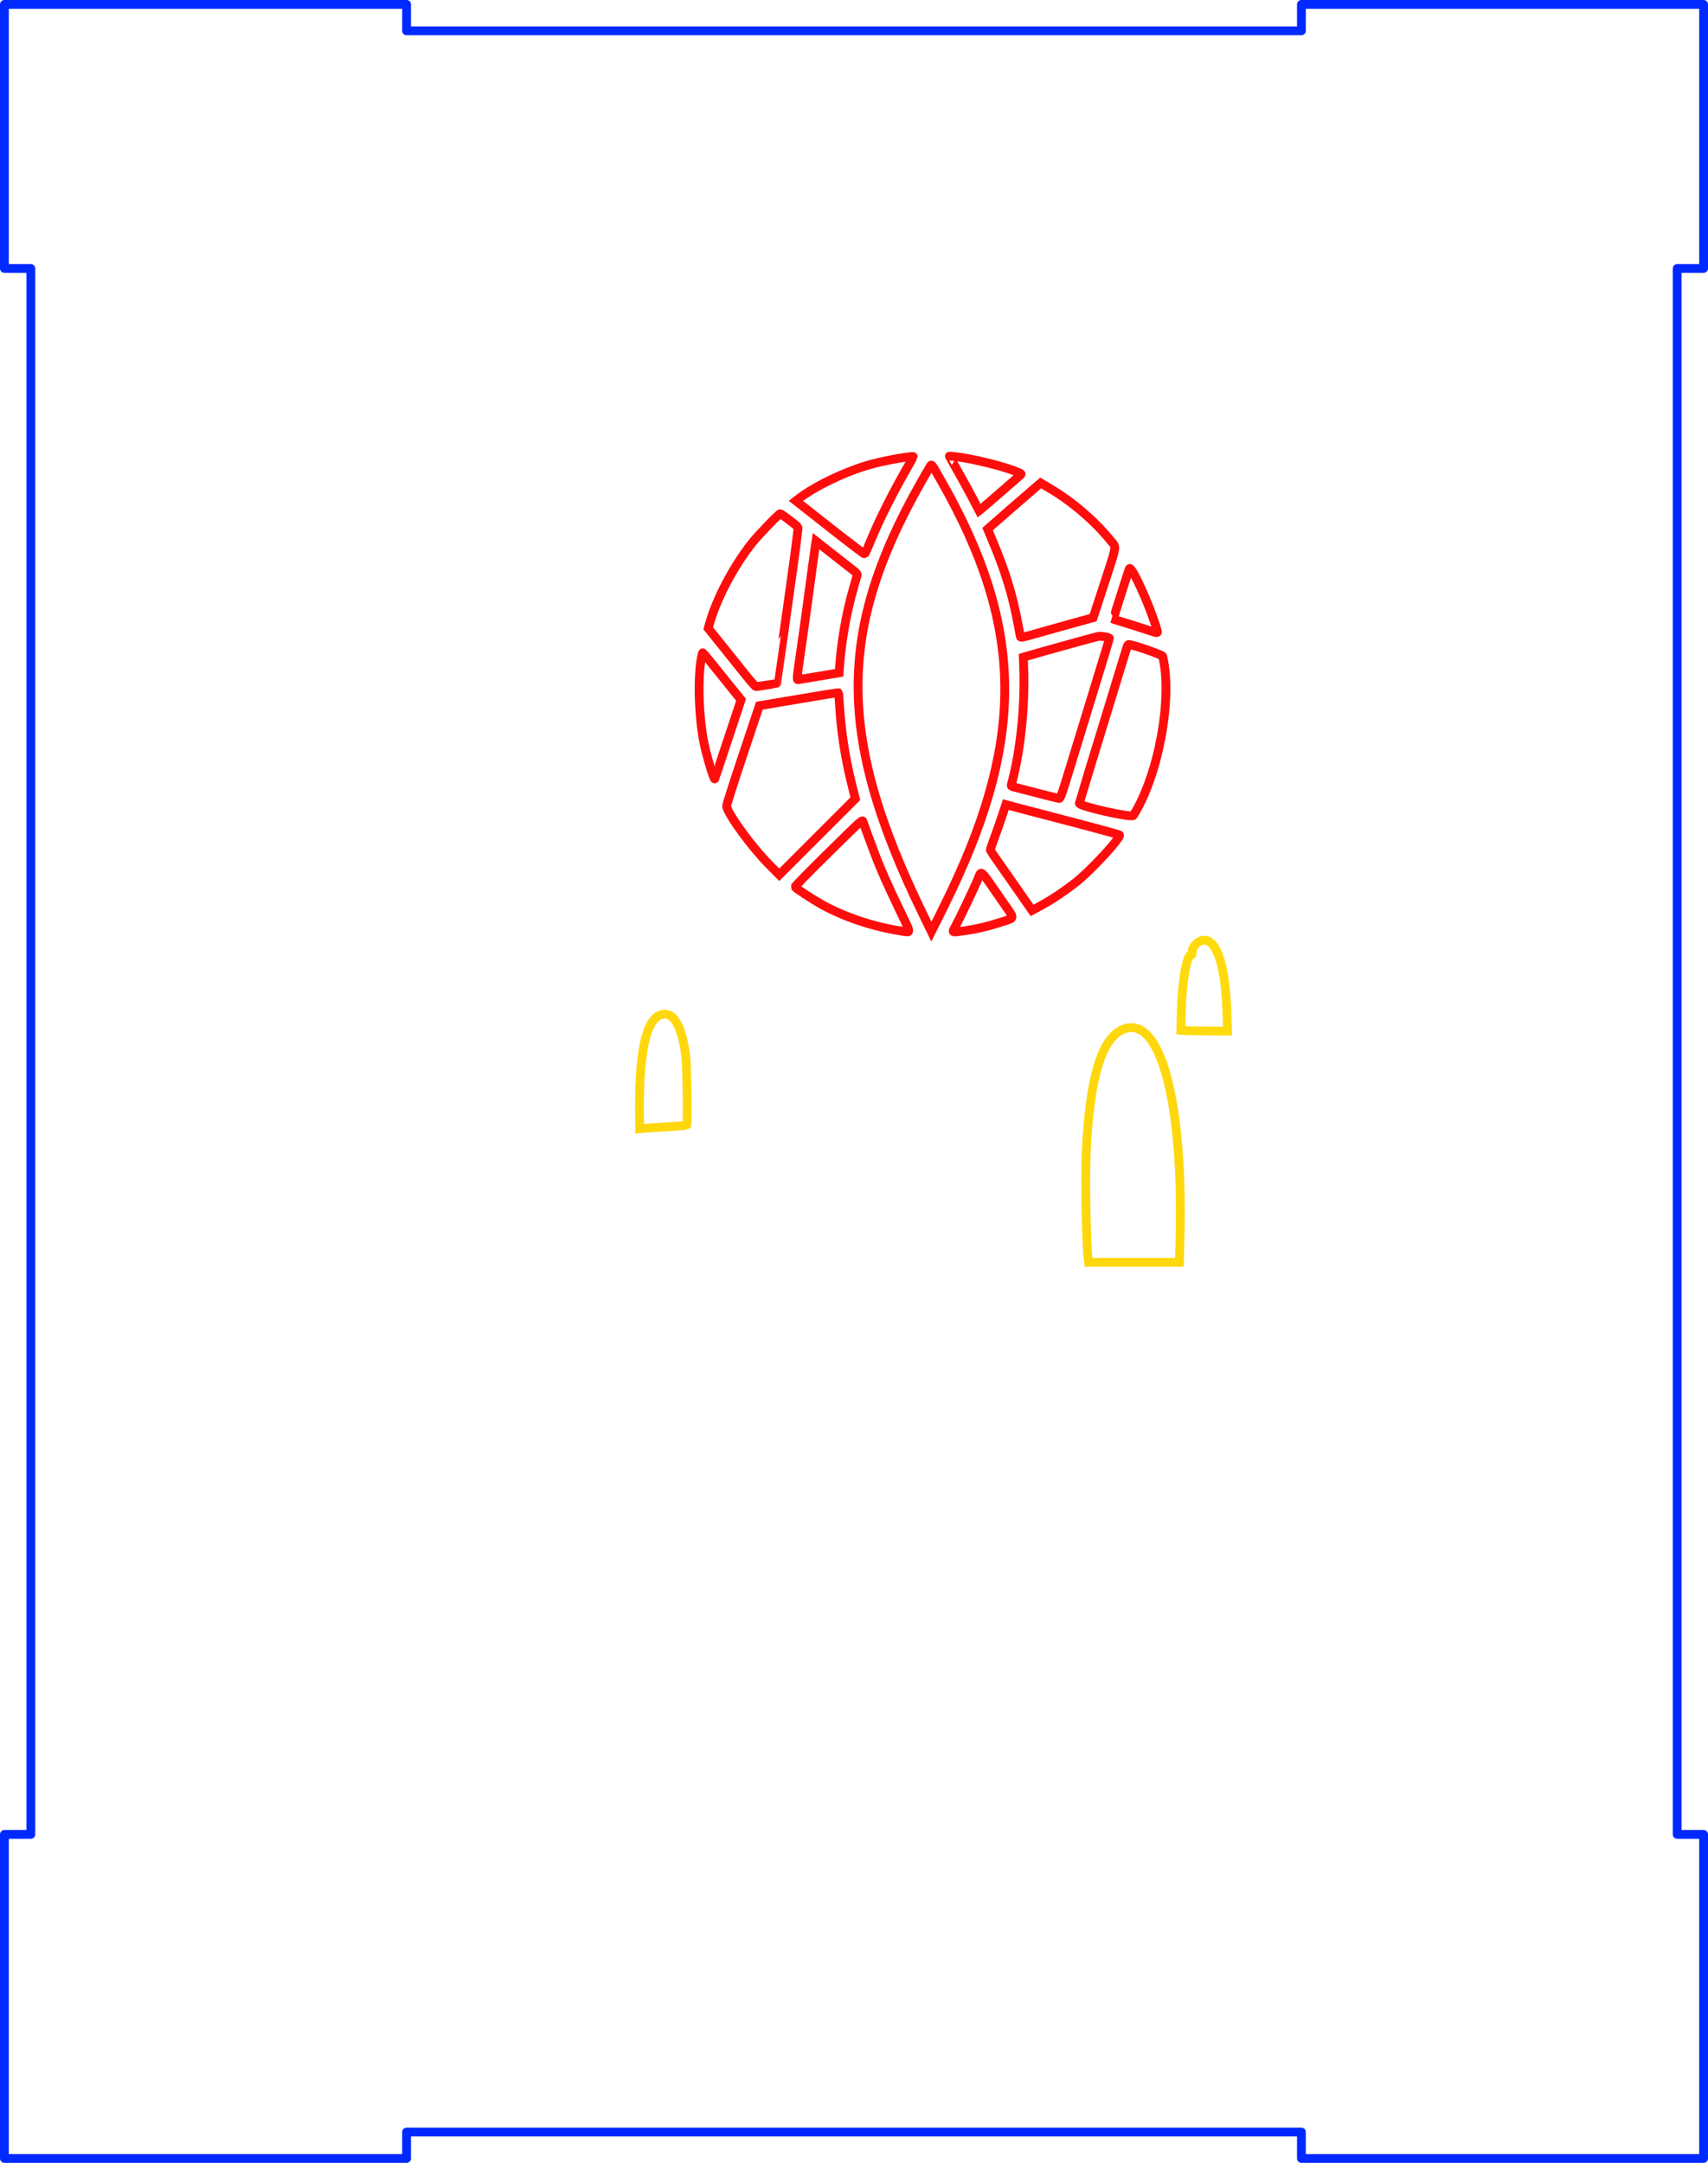 <?xml version="1.0" encoding="UTF-8" standalone="no"?>
<!-- Created with Inkscape (http://www.inkscape.org/) -->

<svg
   width="193.929mm"
   height="245.577mm"
   viewBox="0 0 193.929 245.577"
   version="1.1"
   id="svg1"
   xml:space="preserve"
   xmlns="http://www.w3.org/2000/svg"
   xmlns:svg="http://www.w3.org/2000/svg"><defs
     id="defs1" /><g
     id="layer2"
     style="display:inline"
     transform="translate(0.5,0.5)"><path
       style="display:inline;fill:none;stroke:#ff0d0d;stroke-opacity:1"
       d="m 121.456,81.608 c 1.001,-0.873 1.948,-1.699 2.104,-1.834 0.342,-0.296 0.387,-0.247 -0.554,-0.611 -1.873,-0.723 -6.02,-1.657 -7.361,-1.657 -0.009,0 0.423,0.772 0.96,1.714 0.537,0.943 1.299,2.334 1.694,3.091 l 0.718,1.377 0.31,-0.247 c 0.17,-0.136 1.129,-0.961 2.13,-1.835 z"
       id="path18"
       transform="translate(-8.349,-26.207)" /><path
       style="display:inline;fill:none;stroke:#ff0d0d;stroke-opacity:1"
       d="m 106.771,86.947 c 1.014,-2.437 2.5,-5.38 4.283,-8.483 0.273,-0.475 0.496,-0.878 0.496,-0.896 0,-0.142 -2.869,0.354 -4.53,0.784 -2.899,0.75 -6.611,2.503 -8.592,4.058 l -0.21,0.165 0.21,0.165 c 0.115,0.091 1.864,1.466 3.886,3.056 2.022,1.59 3.701,2.862 3.731,2.826 0.03,-0.036 0.356,-0.789 0.724,-1.674 z"
       id="path17"
       transform="translate(-8.349,-26.207)" /><path
       style="display:inline;fill:none;stroke:#ff0d0d;stroke-opacity:1"
       d="m 139.183,97.129 c -0.768,-2.661 -2.921,-7.39 -3.113,-6.836 -0.298,0.861 -1.833,5.696 -1.813,5.713 0.014,0.013 0.541,0.177 1.169,0.366 0.629,0.189 1.714,0.533 2.413,0.764 1.605,0.532 1.5,0.532 1.344,-0.007 z"
       id="path16"
       transform="translate(-8.349,-26.207)" /><path
       style="display:inline;fill:none;stroke:#ff0d0d;stroke-opacity:1"
       d="m 129.076,96.637 c 0.861,-0.237 1.864,-0.514 2.229,-0.615 l 0.662,-0.185 0.83,-2.54 c 1.975,-6.04 1.843,-5.353 1.182,-6.176 -1.768,-2.198 -4.328,-4.409 -6.825,-5.895 l -1.141,-0.679 -0.565,0.479 c -0.575,0.488 -4.632,4.013 -5.168,4.491 l -0.295,0.263 0.607,1.455 c 1.439,3.451 2.233,6.059 2.85,9.364 0.122,0.652 0.238,1.266 0.258,1.364 0.036,0.173 0.09,0.163 1.922,-0.358 1.037,-0.295 2.59,-0.731 3.452,-0.967 z"
       id="path15"
       transform="translate(-8.349,-26.207)" /><path
       style="display:inline;fill:none;stroke:#ff0d0d;stroke-opacity:1"
       d="m 100.374,102.562 c 0.861,-0.144 1.833,-0.307 2.159,-0.363 l 0.593,-0.101 0.022,-0.337 c 0.198,-3.061 0.791,-6.484 1.606,-9.269 0.211,-0.722 0.4,-1.389 0.42,-1.482 0.026,-0.125 -0.082,-0.262 -0.413,-0.521 -0.247,-0.194 -1.306,-1.024 -2.354,-1.846 l -1.905,-1.494 -0.229,1.592 c -0.126,0.875 -0.366,2.639 -0.534,3.92 -0.168,1.281 -0.551,4.035 -0.851,6.121 -0.64,4.446 -0.616,4.131 -0.313,4.08 0.128,-0.022 0.938,-0.157 1.799,-0.302 z"
       id="path14"
       transform="translate(-8.349,-26.207)" /><path
       style="display:inline;fill:none;stroke:#ff0d0d;stroke-opacity:1"
       d="m 94.913,103.486 c 0.605,-0.102 1.106,-0.188 1.112,-0.191 0.015,-0.008 1.231,-8.594 1.936,-13.672 0.307,-2.208 0.527,-4.043 0.49,-4.079 -0.248,-0.242 -1.932,-1.517 -2.003,-1.517 -0.156,0 -2.459,2.387 -3.186,3.302 -2.157,2.714 -4.138,6.5 -4.904,9.37 l -0.094,0.353 1.622,2.018 c 0.892,1.11 2.083,2.597 2.647,3.304 0.564,0.708 1.082,1.289 1.152,1.292 0.07,0.003 0.622,-0.078 1.228,-0.179 z"
       id="path13"
       transform="translate(-8.349,-26.207)" /><path
       style="display:inline;fill:none;stroke:#ff0d0d;stroke-opacity:1"
       d="m 90.509,109.638 1.482,-4.474 -1.541,-1.912 c -0.848,-1.051 -1.827,-2.268 -2.177,-2.703 -0.35,-0.435 -0.645,-0.759 -0.656,-0.72 -0.589,2.064 -0.495,7.089 0.194,10.378 0.298,1.423 1.085,4.037 1.185,3.936 0.017,-0.017 0.698,-2.045 1.513,-4.506 z"
       id="path12"
       transform="translate(-8.349,-26.207)" /><path
       style="display:inline;fill:none;stroke:#ff0d0d;stroke-opacity:1"
       d="m 129.401,112.664 c 0.621,-2.037 1.703,-5.57 2.405,-7.852 1.107,-3.6 2.008,-6.566 2.011,-6.621 0.007,-0.125 -0.983,-0.295 -1.288,-0.221 -0.881,0.215 -3.779,1.008 -6.035,1.653 l -2.455,0.702 0.042,1.143 c 0.166,4.487 -0.373,9.614 -1.403,13.34 -0.042,0.151 0.008,0.188 0.36,0.275 0.224,0.055 1.418,0.364 2.652,0.687 1.234,0.323 2.32,0.589 2.413,0.592 0.15,0.004 0.296,-0.411 1.298,-3.698 z"
       id="path11"
       transform="translate(-8.349,-26.207)" /><path
       style="display:inline;fill:none;stroke:#ff0d0d;stroke-opacity:1"
       d="m 136.533,118.295 c 2.856,-4.533 4.48,-13.349 3.327,-18.063 -0.049,-0.201 -3.794,-1.476 -3.923,-1.335 -0.037,0.04 -0.108,0.207 -0.157,0.37 -0.049,0.163 -0.756,2.468 -1.57,5.122 -2.082,6.788 -3.8,12.432 -3.812,12.523 -0.045,0.335 5.944,1.686 6.135,1.384 z"
       id="path10"
       transform="translate(-8.349,-26.207)" /><path
       style="display:inline;fill:none;stroke:#ff0d0d;stroke-opacity:1"
       d="m 104.534,114.666 c -0.713,-2.851 -1.189,-5.94 -1.361,-8.829 -0.047,-0.787 -0.102,-1.447 -0.123,-1.468 -0.035,-0.035 -2.144,0.306 -7.12,1.152 l -1.863,0.316 -1.881,5.626 c -1.035,3.094 -1.865,5.702 -1.845,5.795 0.21,0.981 2.888,4.648 4.814,6.59 l 1.173,1.182 4.319,-4.319 4.319,-4.319 z"
       id="path9"
       transform="translate(-8.349,-26.207)" /><path
       style="display:inline;fill:none;stroke:#ff0d0d;stroke-opacity:1"
       d="m 127.213,127.851 c 0.794,-0.497 1.881,-1.26 2.709,-1.902 1.789,-1.387 5.382,-5.293 5.014,-5.452 -0.203,-0.088 -4.641,-1.278 -8.147,-2.184 -1.607,-0.415 -3.329,-0.867 -3.827,-1.003 l -0.906,-0.247 -0.439,1.326 c -0.241,0.729 -0.645,1.874 -0.897,2.545 -0.252,0.671 -0.44,1.269 -0.417,1.329 0.023,0.06 0.532,0.807 1.131,1.659 0.599,0.852 1.652,2.361 2.341,3.352 l 1.253,1.802 0.817,-0.439 c 0.449,-0.242 1.065,-0.594 1.367,-0.784 z"
       id="path8-4"
       transform="translate(-8.349,-26.207)" /><path
       style="display:inline;fill:none;stroke:#ff0d0d;stroke-opacity:1"
       d="m 115.973,126.656 c 8.273,-17.534 7.963,-30.08 -1.139,-46.139 -1.321,-2.33 -1.185,-2.162 -1.42,-1.767 -10.623,17.886 -10.808,30.151 -0.764,50.784 l 0.948,1.947 0.768,-1.524 c 0.422,-0.838 1.146,-2.324 1.607,-3.302 z"
       id="path7-2"
       transform="translate(-8.349,-26.207)" /><path
       style="display:inline;fill:none;stroke:#ff0d0d;stroke-opacity:1"
       d="m 117.265,131.401 c 1.57,-0.223 2.81,-0.519 4.508,-1.075 1.315,-0.43 1.318,-0.227 -0.033,-2.167 -2.849,-4.092 -2.38,-3.703 -2.941,-2.435 -0.603,1.364 -2.118,4.531 -2.475,5.173 -0.407,0.732 -0.461,0.703 0.941,0.503 z"
       id="path6-4"
       transform="translate(-8.349,-26.207)" /><path
       style="display:inline;fill:none;stroke:#ff0d0d;stroke-opacity:1"
       d="m 109.943,128.921 c -1.342,-2.793 -2.058,-4.41 -2.727,-6.16 -0.439,-1.146 -1.263,-3.388 -1.391,-3.784 -0.072,-0.221 -0.194,-0.11 -3.921,3.559 -2.243,2.208 -3.823,3.826 -3.79,3.881 0.096,0.155 1.989,1.401 2.936,1.931 2.639,1.48 5.947,2.588 9.189,3.079 1.086,0.164 1.118,0.435 -0.295,-2.506 z"
       id="path5-1"
       transform="translate(-8.349,-26.207)" /><path
       style="display:inline;fill:none;stroke:#ffdb0d;stroke-opacity:1"
       d="m 147.17,140.986 c -0.152,-5.39 -1.102,-8.528 -2.583,-8.53 -0.646,-7.3e-4 -1.372,0.694 -1.372,1.312 0,0.322 -0.026,0.381 -0.166,0.381 -0.47,0 -0.998,3.194 -1.079,6.535 l -0.049,2.005 0.372,0.033 c 0.205,0.018 1.397,0.04 2.65,0.048 l 2.278,0.015 z"
       id="path4-0"
       transform="translate(-8.349,-26.207)" /><path
       style="display:inline;fill:none;stroke:#ffd70d;stroke-opacity:1"
       d="m 83.483,153.656 c 1.257,-0.075 2.305,-0.154 2.328,-0.177 0.131,-0.126 0.036,-6.892 -0.113,-7.981 -0.465,-3.412 -1.42,-4.989 -2.775,-4.583 -1.748,0.524 -2.561,4.375 -2.463,11.668 l 0.017,1.29 0.36,-0.041 c 0.198,-0.022 1.389,-0.102 2.646,-0.177 z"
       id="path3-05"
       transform="translate(-8.349,-26.207)" /><path
       style="display:inline;fill:none;stroke:#ffd70d;stroke-opacity:1"
       d="m 141.821,166.767 c 0.453,-16.096 -2.28,-26.132 -6.572,-24.132 -2.361,1.1 -3.657,5.483 -4.064,13.739 -0.146,2.973 -10e-4,10.98 0.225,12.383 l 0.044,0.275 h 5.151 5.151 z"
       id="path2-06"
       transform="translate(-8.349,-26.207)" /><path
       id="path20"
       style="clip-rule:evenodd;display:inline;fill:none;fill-opacity:1;fill-rule:evenodd;stroke:#0029ff;stroke-width:1;stroke-linejoin:round;stroke-miterlimit:2;stroke-dasharray:none;stroke-opacity:1"
       d="M 0,0 V 29.98 H 3 V 207.78 H 0 v 36.797 l 45.664,2e-4 v -3 h 101.6 v 3 h 45.665 V 207.78 H 189.929 V 29.98 h 3 L 192.929,0 H 147.264 v 3 h -101.6 V 0 Z" /></g></svg>
